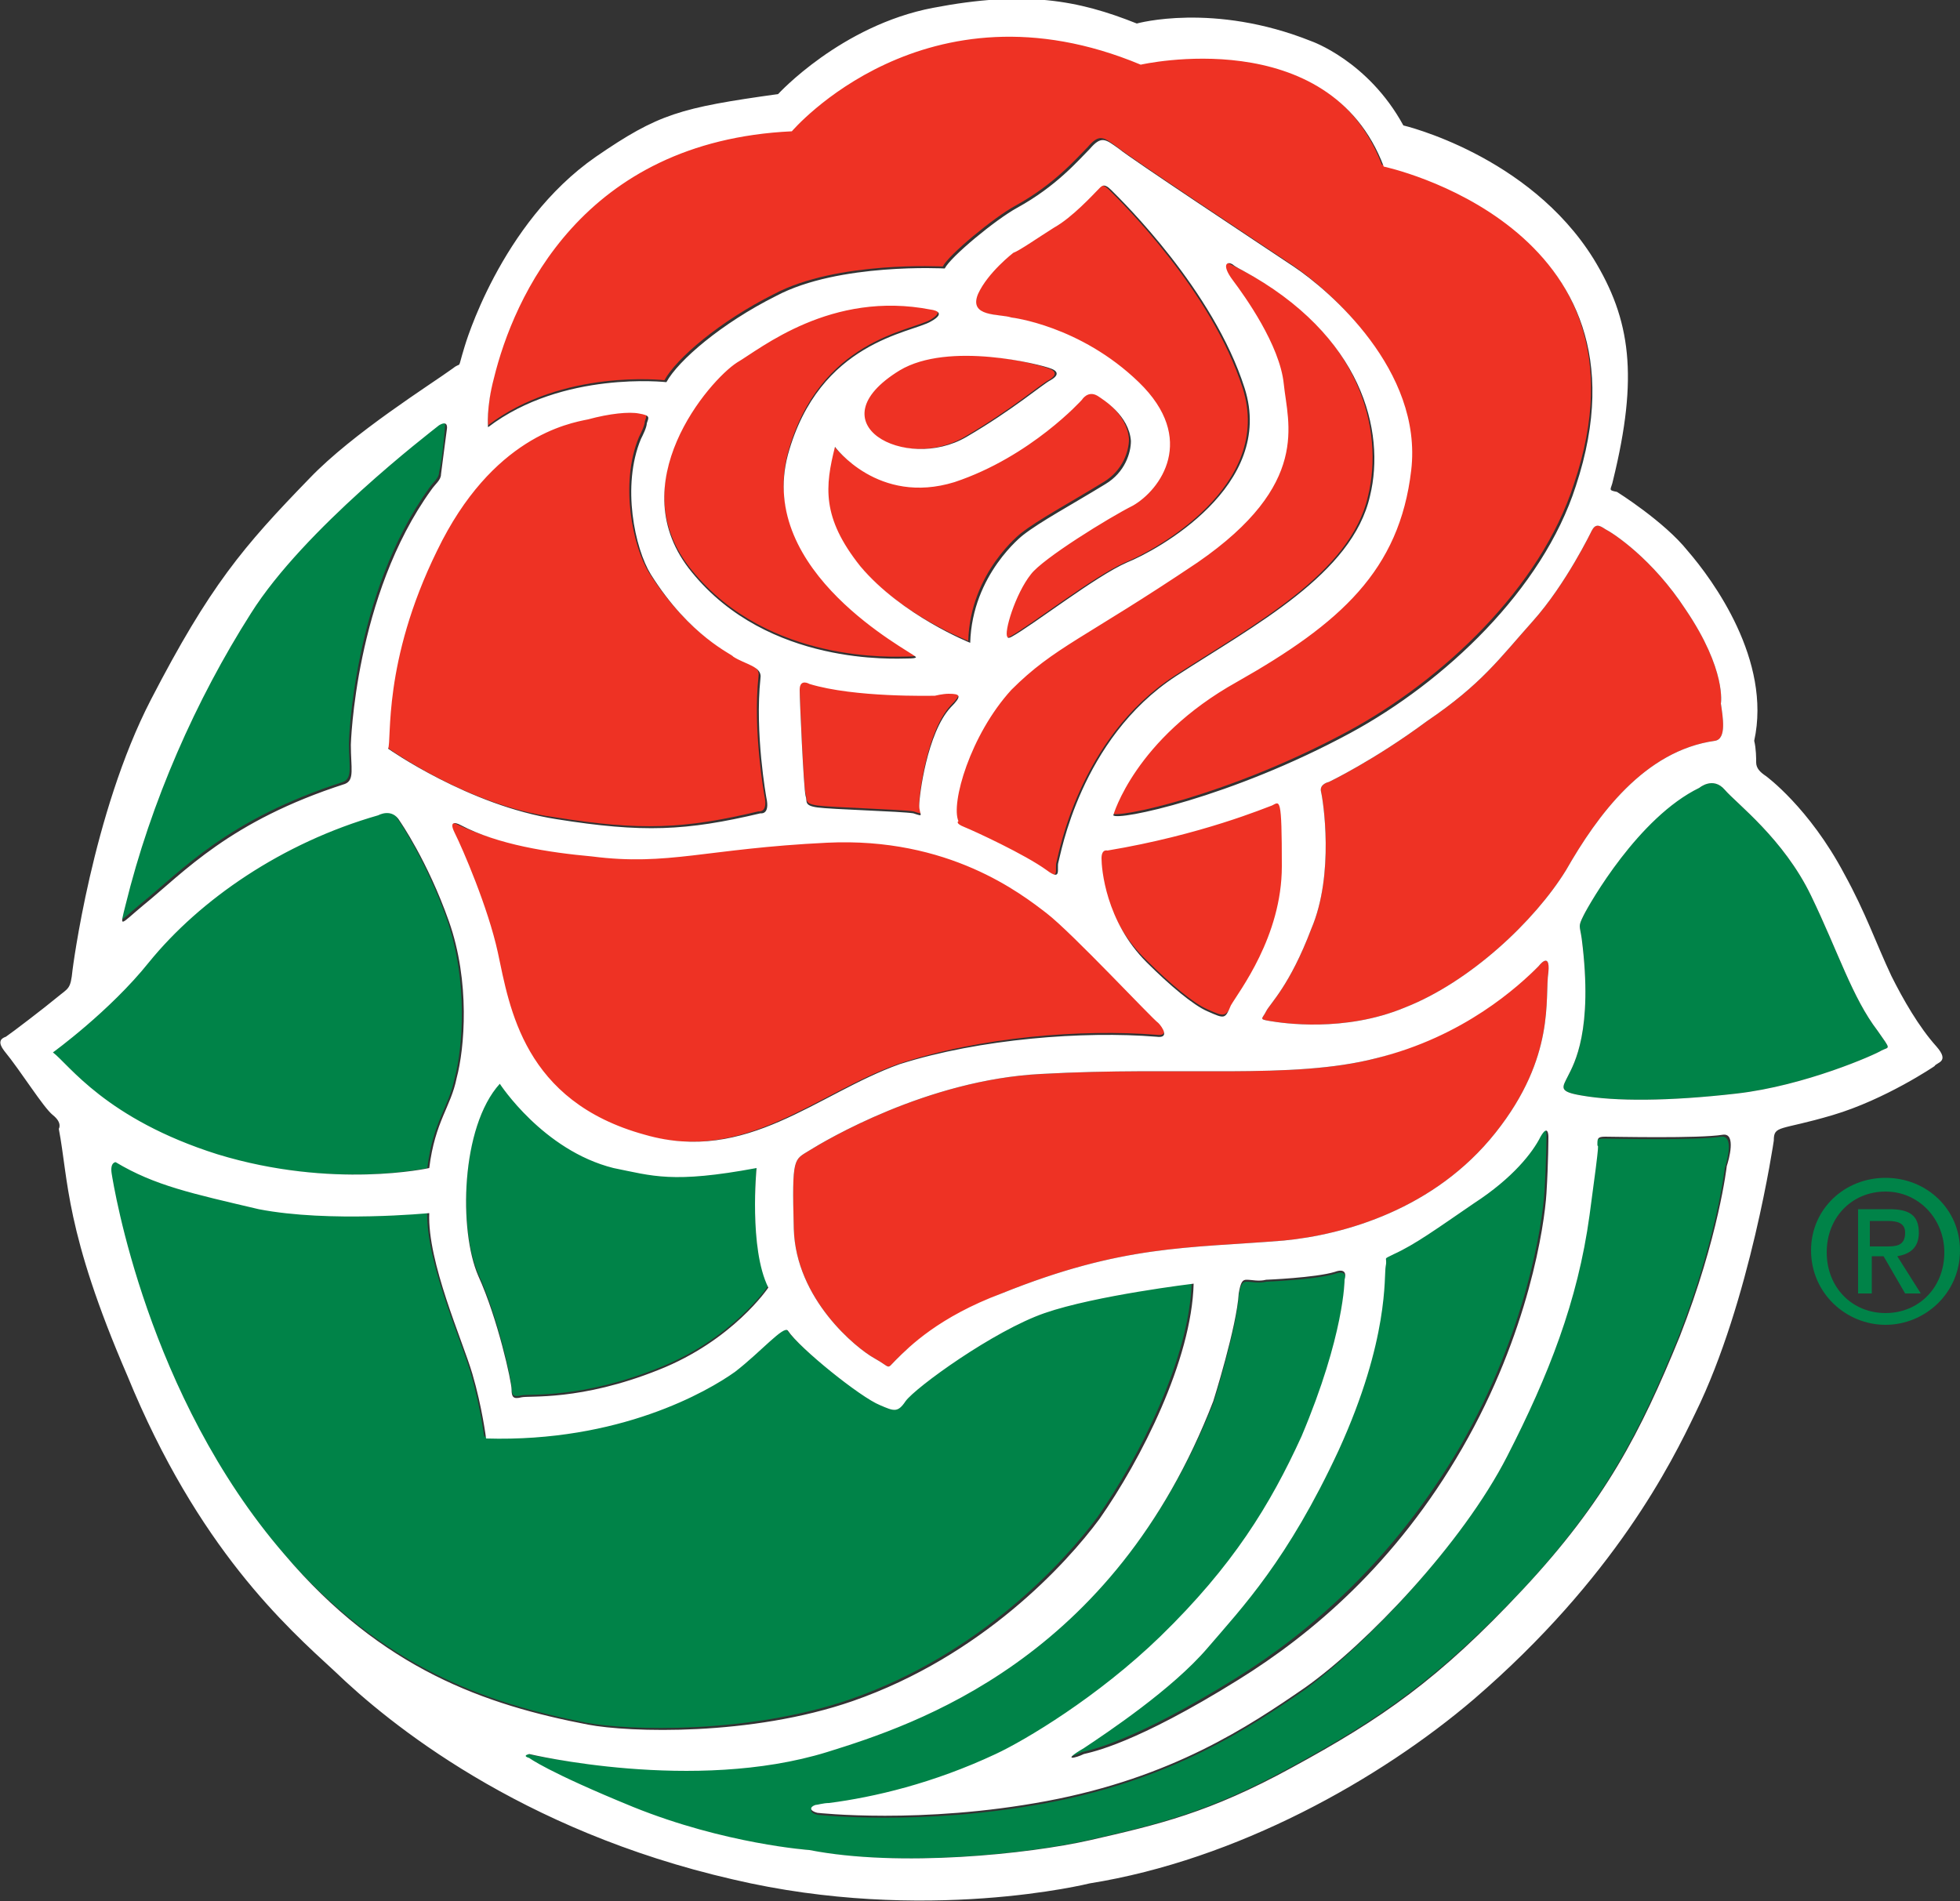 <?xml version="1.0" encoding="utf-8"?>
<!-- Generator: Adobe Illustrator 17.1.0, SVG Export Plug-In . SVG Version: 6.00 Build 0)  -->
<!DOCTYPE svg PUBLIC "-//W3C//DTD SVG 1.1//EN" "http://www.w3.org/Graphics/SVG/1.1/DTD/svg11.dtd">
<svg version="1.1" id="Layer_1" xmlns="http://www.w3.org/2000/svg" xmlns:xlink="http://www.w3.org/1999/xlink" x="0px" y="0px"
	 width="100px" height="97px" viewBox="0 0 100 97" enable-background="new 0 0 100 97" xml:space="preserve">
<rect x="0" y="0" width="100" height="97" fill="#333333" stroke="none"/>
<g>
	<path fill="#008348" d="M93.2,63.9c0-1.8,1.3-3.1,3-3.1c1.7,0,3,1.4,3,3.1c0,1.8-1.3,3.1-3,3.1C94.5,67,93.2,65.7,93.2,63.9
		 M96.2,67.6c2,0,3.8-1.6,3.8-3.8c0-2.1-1.7-3.7-3.8-3.7c-2.1,0-3.8,1.6-3.8,3.7C92.4,66,94.2,67.6,96.2,67.6 M95.4,64.1h0.7
		l1.1,1.9H98l-1.2-1.9c0.6-0.1,1.1-0.4,1.1-1.2c0-0.9-0.5-1.2-1.5-1.2h-1.6V66h0.7V64.1z M95.4,63.6v-1.3h0.9c0.5,0,0.9,0.1,0.9,0.6
		c0,0.7-0.5,0.7-1,0.7H95.4z"/>
	<path fill="#EE3224" d="M41.3,34.8c0,0-0.5-0.3-0.5,0.3c0,0.5,0.2,5.1,0.3,5.4c0.1,0.3-0.1,0.5,0.6,0.6c0.7,0.1,4.3,0.2,4.9,0.3
		c0.6,0.2,0.3,0.1,0.3-0.4c0-0.5,0.4-3.7,1.6-5c0.6-0.6,0.5-0.7-0.1-0.7c-0.3,0-0.7,0.1-0.7,0.1C47.5,35.4,43.5,35.6,41.3,34.8"/>
	<path fill="#EE3224" d="M33.9,19.4c0.6-1.1,2.8-3,5.6-4.4c3.2-1.7,8.6-1.4,8.6-1.4c0.3-0.6,2.6-2.5,3.7-3.1c2-1.1,3.1-2.4,3.7-3
		c0.6-0.7,0.8-0.5,1.5,0c0.6,0.5,7.1,4.8,8.9,6c1.8,1.2,6.6,5.3,6,10.4c-0.6,5.1-3.6,7.8-8.9,10.8c-5.2,2.9-6.3,6.8-6.3,6.8
		c0.2,0.3,6-0.9,12.1-4.2c4.8-2.6,9.8-7.3,11.5-12.6c4.5-13.3-9.8-16.3-9.8-16.3c-2.8-7.4-12.4-5.2-12.4-5.2
		C47.2-1.4,40.4,6.6,40.4,6.6c-10.7,0.5-14.2,8.5-15.2,12.6c-0.4,1.5-0.3,2.5-0.3,2.5C28.7,18.8,33.9,19.4,33.9,19.4"/>
	<path fill="#EE3224" d="M37.6,18.4c-1.4,0.9-6,6.2-2.3,10.7c3.9,4.8,10.4,4.4,11,4.4c0.6,0,0.4-0.1,0.4-0.1
		c-0.3-0.3-8.1-4.3-6.5-10.3c1.6-5.8,6.3-6.2,7.3-6.8c0.8-0.5,0-0.6,0-0.6C42.4,14.7,38.7,17.8,37.6,18.4"/>
	<path fill="#EE3224" d="M45.8,18.9c-4.4,2.7,0.3,5.2,3.4,3.4c2.4-1.4,3.9-2.7,4.3-2.9c0.7-0.4,0-0.6,0-0.6
		C53,18.6,48.3,17.3,45.8,18.9"/>
	<path fill="#EE3224" d="M48.6,24.5c-3.9,1.2-6.1-1.8-6.1-1.8c-0.5,2-0.7,3.6,1.3,6.1c2,2.5,5.6,3.9,5.6,3.9
		c0.1-3.5,2.7-5.5,2.7-5.5c0.9-0.7,2.4-1.5,4.2-2.6c1-0.6,1.3-1.6,1.3-2.2c-0.1-1.3-1.4-2.1-1.7-2.3c-0.5-0.3-0.8,0.2-0.8,0.2
		S52.5,23.3,48.6,24.5"/>
	<path fill="#EE3224" d="M51.6,12.9c0,0-1.3,1-1.8,2.1c-0.5,1.2,1.1,1,1.7,1.2c0,0,3.5,0.4,6.5,3.3c3,2.9,1.1,5.5-0.3,6.3
		c-1.2,0.6-4.6,2.7-5.2,3.5c-0.8,1-1.4,3-1.2,3.2c0,0,0,0.1,0.2,0c1.1-0.6,4.3-3.1,5.9-3.8c1.5-0.6,7.6-3.9,6-8.9
		c-1.6-5-6.2-9.5-6.8-10.1c-0.4-0.4-0.5-0.2-0.7,0c-0.2,0.2-1.3,1.4-2.2,1.9C52.9,12,51.9,12.7,51.6,12.9"/>
	<path fill="#EE3224" d="M63.4,13.8c0,0-0.4-0.2-0.6-0.3c-0.3-0.2-0.6,0,0,0.8c0.6,0.8,2.4,3.3,2.6,5.3c0.2,2,1.4,5.1-4.4,9.1
		c-5.8,3.9-7.3,4.3-9.5,6.5c-2.1,2.3-3.1,5.8-2.7,6.7c0,0-0.2,0.1,0.3,0.3c0.5,0.2,3.1,1.4,4.2,2.2c0.8,0.6,0.5-0.1,0.6-0.4
		c0.1-0.3,1.1-6.3,6-9.5c4-2.6,9-5.2,9.9-9.2C70.6,22,69.5,17,63.4,13.8"/>
	<path fill="#EE3224" d="M56.4,43.3c0,0-0.3-0.1-0.3,0.4c0,0.5,0.2,3.2,2.4,5.3c1.2,1.2,2.4,2.2,3.1,2.5c0.9,0.4,0.9,0.4,1.3-0.3
		c0.4-0.7,2.6-3.5,2.6-7.2c0.1-3.6-0.1-3.3-0.5-3.1C64.5,41.2,61.2,42.6,56.4,43.3"/>
	<path fill="#EE3224" d="M67.8,39.9c0,0-0.5,0.1-0.4,0.5c0.1,0.4,0.7,4.2-0.5,7c-1.1,2.9-2.1,3.8-2.3,4.2c-0.2,0.4-0.4,0.4,0.2,0.5
		c0.6,0.1,3.8,0.6,6.9-0.7c3.3-1.3,6.6-4.4,8.2-7c1.6-2.8,4-6.1,7.6-6.6c0.6-0.1,0.4-1.2,0.3-1.9c0,0,0.3-1.7-1.8-4.8
		c-1.7-2.6-3.7-3.9-4.1-4.1c-0.3-0.2-0.5-0.3-0.7,0.1c0,0-1.3,2.7-3,4.6c-1.7,1.9-2.6,3.2-5.4,5.1C70.1,38.8,67.8,39.9,67.8,39.9"/>
	<path fill="#EE3224" d="M33.1,29.2c-0.8-1.3-1.5-4.5-0.5-6.9c0.1-0.2,0.3-0.6,0.3-0.8c0.1-0.3,0.2-0.4-0.4-0.5
		c-0.5-0.1-1.5,0-2.6,0.3c-1,0.2-4.9,0.9-7.7,6.7c-2.8,5.7-2.3,9.7-2.5,10.1c0,0,4.1,3,8.6,3.6c4.4,0.7,6.6,0.6,10.4-0.3
		c0,0,0.5,0.1,0.3-0.8c0,0-0.6-3.3-0.3-6.1c0.1-0.6-0.8-0.7-1.4-1.1C37.3,33.3,35.2,32.5,33.1,29.2"/>
	<path fill="#008348" d="M22.7,21.8c0,0,0.1-0.5-0.4-0.2c-0.5,0.4-6.9,5.3-9.6,9.6c-2.8,4.4-5.1,9.6-6.4,14.9c-0.3,1.2-0.3,1,0.9,0
		c2.1-1.7,4.4-4.3,10.3-6.2c0.5-0.2,0.3-0.8,0.3-2c0,0,0.2-7.6,4.1-13c0.2-0.3,0.5-0.5,0.5-0.8C22.6,23.3,22.7,21.8,22.7,21.8"/>
	<path fill="#008348" d="M7.5,49.1c-2,2.5-4.9,4.6-4.9,4.6c0.8,0.6,2.7,3.4,8.4,5.2c5.9,1.8,10.8,0.7,10.8,0.7
		c0.3-2.4,1.1-3.1,1.4-4.6c0.4-1.5,0.7-4.9-0.4-8.1c-1.1-3.1-2.5-5.1-2.5-5.1c-0.4-0.7-1.1-0.3-1.1-0.3
		C14.3,42.9,10.2,45.8,7.5,49.1"/>
	<path fill="#008348" d="M24.4,65c1,2.2,1.7,5.4,1.7,5.8c0,0.4,0.1,0.5,0.5,0.4c0.4-0.1,3,0.2,7-1.4c3.8-1.5,5.6-4.2,5.6-4.2
		c-1-2-0.6-6.1-0.6-6.1c-4.3,0.8-5.3,0.4-7.3,0c-3.6-0.9-5.8-4.3-5.8-4.3C23.5,57.5,23.4,62.7,24.4,65"/>
	<path fill="#008348" d="M5.8,59.2c0,0-0.3,0-0.2,0.6c0.1,0.6,1.8,11.3,8.8,19.4c5.1,5.9,10.4,7.7,15.5,8.7
		c2.1,0.4,8.3,0.6,13.5-1.2c6.6-2.3,10.9-7,12.6-9.3c2.1-3,4.7-8.1,4.8-12c0,0-5,0.6-7.6,1.5c-2.6,0.9-6.6,3.8-7.1,4.5
		c-0.4,0.6-0.6,0.5-1.3,0.2c-1-0.4-4.1-2.9-4.7-3.8c-0.2-0.3-1.4,1.1-2.7,2.1c-1.4,1-5.9,3.6-12.7,3.4c0,0-0.2-1.6-0.7-3.3
		c-0.5-1.7-2.3-5.7-2.2-8.2c0,0-5.1,0.5-8.7-0.2C9.7,60.9,7.8,60.4,5.8,59.2"/>
	<path fill="#008348" d="M26.9,89.7c0,0,0.9,0.7,5.3,2.5c4.7,1.9,9,2.2,9,2.2c4.6,0.9,11.2,0.2,14.3-0.5c3.5-0.8,6.1-1.4,10.3-3.7
		c4.6-2.5,7.5-4.5,11.8-9c4.2-4.5,6-8,8-12.9c2-5.1,2.4-8.7,2.4-8.7c0.1-0.3,0.5-1.7-0.2-1.6c-1.2,0.2-5.6,0.1-6,0.1
		c-0.4,0-0.4,0.1-0.4,0.4c0,0.3,0.2-0.8-0.4,3.6c-0.6,4.4-2.1,8.2-4.2,12.3c-2.3,4.5-7.2,9.6-10.2,11.8c-2.9,2-6.8,4.6-13.2,5.8
		c-6.4,1.2-11.7,0.6-11.7,0.6c-0.4-0.1-0.4-0.3-0.1-0.4c0.1,0,0.4-0.1,0.7-0.1c2.3-0.3,5.3-1,8.5-2.5c1.5-0.7,5.2-2.9,8.4-6
		c3.7-3.6,5.6-6.7,7.2-10.2c2.2-5.2,2.2-8,2.2-8c0.2-0.7-0.5-0.4-0.5-0.4c-1,0.3-3.5,0.4-3.5,0.4c-0.4,0.1-0.7,0-1,0
		c-0.2,0-0.3,0.1-0.4,0.7c-0.1,1.7-1.3,5.5-1.3,5.5C56.7,84.7,46.6,88,42.2,89.3c-6.8,2.1-15.3,0.2-15.3,0.2
		C26.5,89.5,26.9,89.7,26.9,89.7"/>
	<path fill="#008348" d="M78.9,57.9c0,0,0-0.7-0.4,0c-0.4,0.8-1.4,2.1-3.4,3.4c-1.9,1.3-3,2.1-4.1,2.6c-0.6,0.3-0.3,0.1-0.4,0.6
		c-0.1,0.5,0.2,3.7-2.4,9.4c-2.6,5.6-4.9,8-6.7,10.1c-1.8,2.1-5.1,4.4-6.3,5.1c-1.2,0.8-0.4,0.5,0,0.3c0.4-0.1,2.6-0.5,7.9-3.8
		c3.7-2.3,8-6,11.4-11.8c3.4-5.9,4.2-11.4,4.3-13C78.9,59.2,78.9,57.9,78.9,57.9"/>
	<path fill="#EE3224" d="M70.2,54c-4.3,1.1-9.9,0.4-17.1,0.8c-5.8,0.3-11,3.4-11.8,3.9c-0.8,0.5-0.9,0.3-0.8,4
		c0.1,3.6,3.2,6.1,4.1,6.6c0.9,0.5,0.6,0.6,1.1,0.1c0.7-0.7,2.2-2.1,5.4-3.4c6.2-2.5,9.5-2.3,14.4-2.7c3.1-0.3,7.7-1.6,10.8-5.5
		c3.1-3.9,2.5-6.9,2.7-8.2c0.1-1.1-0.5-0.3-0.5-0.3C77.4,50.3,74.7,52.8,70.2,54"/>
	<path fill="#EE3224" d="M23.4,42.1c0,0-0.7-0.4-0.3,0.4c0.4,0.8,1.7,3.8,2.2,6.1c0.6,2.8,1.3,7.6,7.5,9.3c5.2,1.5,8.8-2.1,13-3.6
		c4.2-1.4,9.4-1.8,13.2-1.5c0.7,0.1,0.3-0.5,0.1-0.7c-0.3-0.2-4.4-4.6-5.7-5.6c-1.3-1-5-3.9-11.2-3.6c-6.2,0.3-8.1,1.2-12,0.7
		C28,43.5,25.3,43,23.4,42.1"/>
	<path fill="#008348" d="M80.8,46.7c-0.3,0.6-0.2,0.5-0.1,1.2c0.6,4.7-0.4,6.4-0.7,7c-0.3,0.6-0.5,0.8,0.7,1
		c1.7,0.3,4.4,0.3,7.9-0.1c3.5-0.4,7.1-2,7.4-2.2c0.4-0.2,0.5,0-0.2-1c-1.3-1.7-2-4-3.4-6.9C91,42.8,88.6,41,88,40.3
		c-0.6-0.7-1.3-0.1-1.3-0.1C83.5,41.6,81.1,46.1,80.8,46.7"/>
	<path fill="#FFFFFF" d="M89.6,38.9c0,0.3,0.2,0.5,0.5,0.7c0,0,2.2,1.6,4,5c1.1,2,1.6,3.5,2.4,5.2c0.6,1.2,1.4,2.6,2.3,3.6
		c0.7,0.8,0,0.8-0.1,1c0,0-2.5,1.7-5.2,2.5c-2.7,0.8-3,0.5-3,1.3c0,0-1.2,8.2-4,13.9c-1.2,2.5-4.1,8.4-11.3,14.6
		c-4.8,4.1-12.1,8.2-19.6,9.4c0,0-8.4,2.1-18.2-0.2c-10.9-2.5-17.6-8-20.3-10.6c-2.5-2.3-7-6.3-10.6-15.1C3.3,62.8,3.5,60.2,3,57.6
		c0,0,0.2-0.3-0.3-0.7c-0.5-0.4-1.6-2.2-2.5-3.3c-0.3-0.4-0.2-0.6,0.1-0.7c0.3-0.2,2-1.5,2.6-2c0.6-0.5,0.7-0.4,0.8-1.4
		c0,0,1-8,4-13.8c3-5.8,4.7-7.8,8.1-11.3c2.2-2.3,6.2-4.8,7.3-5.6c0.5-0.4,0.2,0.2,0.6-1.1c0,0,1.8-6.3,6.7-9.7
		c3.2-2.2,4.3-2.5,9.3-3.2c0,0,3.2-3.5,7.9-4.4c4.7-0.9,7.4-0.4,10.4,0.8c0,0,3.9-1.1,8.9,0.9c0,0,2.9,1,4.7,4.3
		c0,0,6.4,1.5,9.7,6.8c1.9,3.1,2.3,6,1,11.3c-0.1,0.5-0.3,0.5,0.2,0.6c0,0,2.4,1.5,3.6,3c1.3,1.5,4.3,5.6,3.4,9.7
		C89.6,38.2,89.6,38.7,89.6,38.9 M41.3,34.9c0,0-0.5-0.3-0.5,0.3c0,0.5,0.2,5,0.3,5.4c0.1,0.3-0.1,0.5,0.6,0.6
		c0.7,0.1,4.3,0.2,4.9,0.3c0.6,0.2,0.3,0.1,0.3-0.4c0-0.5,0.4-3.7,1.6-5c0.6-0.6,0.5-0.7-0.1-0.7c-0.3,0-0.7,0.1-0.7,0.1
		C47.5,35.5,43.6,35.6,41.3,34.9 M34,19.5c0.6-1.1,2.8-3,5.6-4.4c3.2-1.7,8.6-1.4,8.6-1.4c0.3-0.6,2.6-2.5,3.7-3.1
		c2-1.1,3.1-2.4,3.7-3c0.6-0.7,0.8-0.5,1.5,0c0.6,0.5,7.1,4.8,8.9,6c1.8,1.2,6.6,5.3,6,10.4c-0.6,5.1-3.6,7.8-8.9,10.8
		c-5.2,2.9-6.3,6.8-6.3,6.8c0.2,0.3,6-0.9,12.1-4.2c4.8-2.6,9.8-7.3,11.5-12.6c4.4-13.3-9.8-16.3-9.8-16.3
		c-2.8-7.4-12.4-5.2-12.4-5.2C47.2-1.3,40.4,6.7,40.4,6.7c-10.7,0.5-14.2,8.5-15.2,12.6c-0.4,1.5-0.3,2.5-0.3,2.5
		C28.7,18.9,34,19.5,34,19.5 M37.6,18.5c-1.4,0.9-6,6.2-2.3,10.7c3.9,4.8,10.4,4.4,11,4.4c0.6,0,0.4-0.1,0.4-0.1
		c-0.3-0.3-8.1-4.3-6.5-10.3c1.6-5.8,6.3-6.2,7.3-6.8c0.9-0.5,0-0.6,0-0.6C42.4,14.8,38.8,17.8,37.6,18.5 M45.9,18.9
		c-4.4,2.7,0.3,5.2,3.4,3.4c2.4-1.4,3.9-2.7,4.3-2.9c0.7-0.4,0-0.6,0-0.6C53.1,18.6,48.4,17.4,45.9,18.9 M48.7,24.6
		c-3.9,1.2-6.1-1.8-6.1-1.8c-0.5,2-0.7,3.6,1.3,6.1c2.1,2.5,5.6,3.9,5.6,3.9c0.1-3.5,2.7-5.5,2.7-5.5c0.9-0.7,2.4-1.5,4.2-2.6
		c1-0.6,1.3-1.6,1.3-2.2c-0.1-1.3-1.4-2.1-1.7-2.3c-0.5-0.3-0.8,0.2-0.8,0.2S52.6,23.3,48.7,24.6 M51.7,12.9c0,0-1.3,1-1.8,2.1
		c-0.5,1.2,1.1,1,1.7,1.2c0,0,3.5,0.4,6.5,3.3c3,2.9,1.1,5.5-0.3,6.3c-1.2,0.6-4.6,2.7-5.2,3.5c-0.8,1-1.4,3-1.2,3.2
		c0,0,0,0.1,0.2,0c1.1-0.6,4.3-3.1,5.9-3.8c1.5-0.6,7.6-3.9,6-8.9c-1.6-5-6.2-9.5-6.8-10.1c-0.4-0.4-0.5-0.2-0.7,0
		c-0.2,0.2-1.3,1.4-2.2,1.9C53,12.1,52,12.8,51.7,12.9 M63.4,13.8c0,0-0.4-0.2-0.5-0.3c-0.3-0.2-0.6,0,0,0.8
		c0.6,0.8,2.4,3.3,2.6,5.3c0.2,2,1.4,5.1-4.4,9.1c-5.8,3.9-7.3,4.3-9.5,6.5c-2.1,2.3-3.1,5.8-2.7,6.7c0,0-0.2,0.1,0.3,0.3
		c0.5,0.2,3.1,1.4,4.2,2.2c0.8,0.6,0.5-0.1,0.6-0.4c0.1-0.3,1.1-6.3,6-9.5c4-2.6,9-5.2,9.9-9.2C70.7,22,69.5,17.1,63.4,13.8
		 M56.5,43.4c0,0-0.3-0.1-0.3,0.4c0,0.5,0.2,3.2,2.3,5.3c1.2,1.2,2.4,2.2,3.1,2.5c0.9,0.4,0.9,0.4,1.2-0.3c0.4-0.7,2.6-3.5,2.6-7.1
		c0-3.6-0.1-3.3-0.5-3.1C64.6,41.2,61.3,42.6,56.5,43.4 M67.8,39.9c0,0-0.5,0.1-0.4,0.5c0.1,0.4,0.7,4.2-0.5,7
		c-1.1,2.9-2.1,3.8-2.3,4.2c-0.2,0.4-0.4,0.4,0.2,0.5c0.6,0.1,3.8,0.6,6.9-0.7c3.3-1.3,6.6-4.4,8.2-7c1.6-2.8,4-6.1,7.6-6.6
		c0.6-0.1,0.4-1.2,0.3-1.9c0,0,0.3-1.7-1.8-4.8c-1.7-2.6-3.7-3.9-4.1-4.1c-0.3-0.2-0.5-0.3-0.7,0.1c0,0-1.3,2.7-3,4.6
		c-1.7,1.9-2.6,3.2-5.4,5.1C70.1,38.8,67.8,39.9,67.8,39.9 M33.2,29.3c-0.8-1.3-1.5-4.5-0.5-6.9c0.1-0.2,0.3-0.6,0.3-0.8
		c0.1-0.3,0.2-0.4-0.4-0.5c-0.5-0.1-1.5,0-2.6,0.3c-1,0.2-4.9,0.9-7.7,6.7c-2.8,5.7-2.3,9.7-2.5,10.1c0,0,4.1,2.9,8.6,3.6
		c4.4,0.7,6.6,0.6,10.4-0.3c0,0,0.5,0.1,0.3-0.8c0,0-0.6-3.3-0.3-6.1c0.1-0.6-0.8-0.7-1.4-1.1C37.4,33.4,35.2,32.5,33.2,29.3
		 M22.8,21.9c0,0,0.1-0.5-0.4-0.2c-0.5,0.4-6.9,5.3-9.6,9.6c-2.8,4.4-5.1,9.6-6.4,14.9c-0.3,1.2-0.3,1,0.9,0
		c2.1-1.7,4.4-4.3,10.3-6.2c0.5-0.2,0.3-0.8,0.3-2c0,0,0.2-7.6,4.1-13c0.2-0.3,0.5-0.5,0.5-0.8C22.6,23.4,22.8,21.9,22.8,21.9
		 M7.6,49.1c-2,2.5-4.9,4.6-4.9,4.6c0.8,0.6,2.7,3.4,8.4,5.2c5.9,1.8,10.8,0.7,10.8,0.7c0.3-2.4,1.1-3.1,1.4-4.6
		c0.4-1.5,0.7-4.9-0.4-8c-1.1-3.1-2.5-5.1-2.5-5.1c-0.4-0.7-1.1-0.3-1.1-0.3C14.4,43,10.2,45.9,7.6,49.1 M24.4,65.1
		c1,2.2,1.7,5.4,1.7,5.8c0,0.4,0.1,0.5,0.5,0.4c0.4-0.1,3,0.2,7-1.4c3.8-1.5,5.6-4.2,5.6-4.2c-1-2-0.6-6.1-0.6-6.1
		c-4.3,0.8-5.3,0.4-7.3,0c-3.6-0.9-5.8-4.3-5.8-4.3C23.5,57.5,23.4,62.8,24.4,65.1 M5.9,59.3c0,0-0.3,0-0.2,0.6
		c0.1,0.6,1.8,11.3,8.8,19.4C19.5,85.2,24.8,87,30,88c2.1,0.4,8.3,0.6,13.5-1.2c6.6-2.3,10.9-7,12.6-9.3c2.1-3,4.7-8.1,4.8-12
		c0,0-5,0.6-7.6,1.5c-2.6,0.9-6.6,3.8-7.1,4.5c-0.4,0.6-0.6,0.5-1.3,0.2c-1-0.4-4.1-2.9-4.7-3.8C40,67.6,38.8,69,37.5,70
		c-1.4,1-5.9,3.6-12.7,3.4c0,0-0.2-1.6-0.7-3.3c-0.5-1.7-2.3-5.7-2.2-8.2c0,0-5.1,0.5-8.7-0.2C9.8,60.9,7.9,60.5,5.9,59.3 M27,89.7
		c0,0,0.9,0.7,5.3,2.5c4.7,1.9,9,2.2,9,2.2c4.6,0.9,11.2,0.2,14.3-0.5c3.5-0.8,6.1-1.4,10.3-3.7c4.6-2.5,7.5-4.5,11.8-9.1
		c4.2-4.5,6-8,8-12.9c2-5.1,2.4-8.7,2.4-8.7c0.1-0.3,0.5-1.7-0.2-1.6c-1.2,0.2-5.6,0.1-6,0.1c-0.4,0-0.4,0.1-0.4,0.4
		c0,0.3,0.2-0.8-0.4,3.6c-0.6,4.4-2.1,8.2-4.2,12.3c-2.3,4.5-7.2,9.6-10.3,11.8c-2.9,2-6.8,4.6-13.2,5.8c-6.4,1.2-11.7,0.6-11.7,0.6
		c-0.4-0.1-0.4-0.3-0.1-0.4c0.1,0,0.4-0.1,0.7-0.1c2.3-0.3,5.3-1,8.5-2.5c1.5-0.7,5.2-2.9,8.4-6c3.7-3.6,5.6-6.7,7.2-10.2
		c2.2-5.2,2.2-8,2.2-8c0.2-0.7-0.5-0.4-0.5-0.4c-1,0.3-3.5,0.4-3.5,0.4c-0.4,0.1-0.7,0-1,0c-0.2,0-0.3,0.1-0.4,0.7
		c-0.1,1.7-1.3,5.5-1.3,5.5C56.8,84.7,46.7,88,42.2,89.4C35.4,91.5,27,89.5,27,89.5C26.6,89.6,27,89.7,27,89.7 M79,58
		c0,0,0-0.7-0.4,0c-0.4,0.8-1.4,2.1-3.4,3.4c-1.9,1.3-3,2.1-4.1,2.6c-0.6,0.3-0.3,0.1-0.4,0.6c-0.1,0.5,0.2,3.7-2.4,9.4
		c-2.6,5.6-4.9,8-6.7,10.1c-1.8,2.1-5.1,4.3-6.3,5.1c-1.2,0.7-0.4,0.5,0,0.3c0.4-0.1,2.6-0.5,7.9-3.8c3.7-2.3,8-5.9,11.4-11.8
		c3.4-5.9,4.2-11.4,4.3-13C79,59.3,79,58,79,58 M70.2,54c-4.3,1.1-9.9,0.4-17.1,0.8c-5.8,0.3-11,3.4-11.8,3.9
		c-0.8,0.5-0.9,0.3-0.8,4c0.1,3.6,3.2,6.1,4.1,6.6c0.9,0.5,0.6,0.6,1.1,0.1c0.7-0.7,2.2-2.2,5.4-3.4c6.2-2.5,9.5-2.3,14.4-2.7
		c3.1-0.3,7.7-1.6,10.8-5.5c3.1-3.9,2.5-6.9,2.7-8.2c0.1-1.1-0.5-0.3-0.5-0.3C77.5,50.3,74.7,52.9,70.2,54 M23.5,42.1
		c0,0-0.7-0.4-0.3,0.4c0.4,0.8,1.7,3.8,2.2,6.1c0.6,2.8,1.3,7.6,7.5,9.3c5.2,1.5,8.8-2.1,13-3.6C50,53,55.3,52.6,59,52.9
		c0.7,0.1,0.3-0.5,0.1-0.7c-0.3-0.2-4.4-4.6-5.7-5.6c-1.3-1-5-3.9-11.2-3.6c-6.2,0.3-8.1,1.2-12,0.7C28,43.5,25.4,43.1,23.5,42.1
		 M80.8,46.7c-0.3,0.6-0.2,0.5-0.1,1.2c0.6,4.7-0.4,6.4-0.7,7c-0.3,0.6-0.5,0.8,0.7,1c1.7,0.3,4.4,0.3,7.9-0.1
		c3.5-0.4,7.1-2,7.4-2.2c0.4-0.2,0.5,0-0.2-1c-1.3-1.7-2-4-3.4-6.9c-1.4-2.9-3.8-4.7-4.4-5.4c-0.6-0.7-1.3-0.1-1.3-0.1
		C83.6,41.7,81.1,46.1,80.8,46.7"/>
</g>
</svg>
